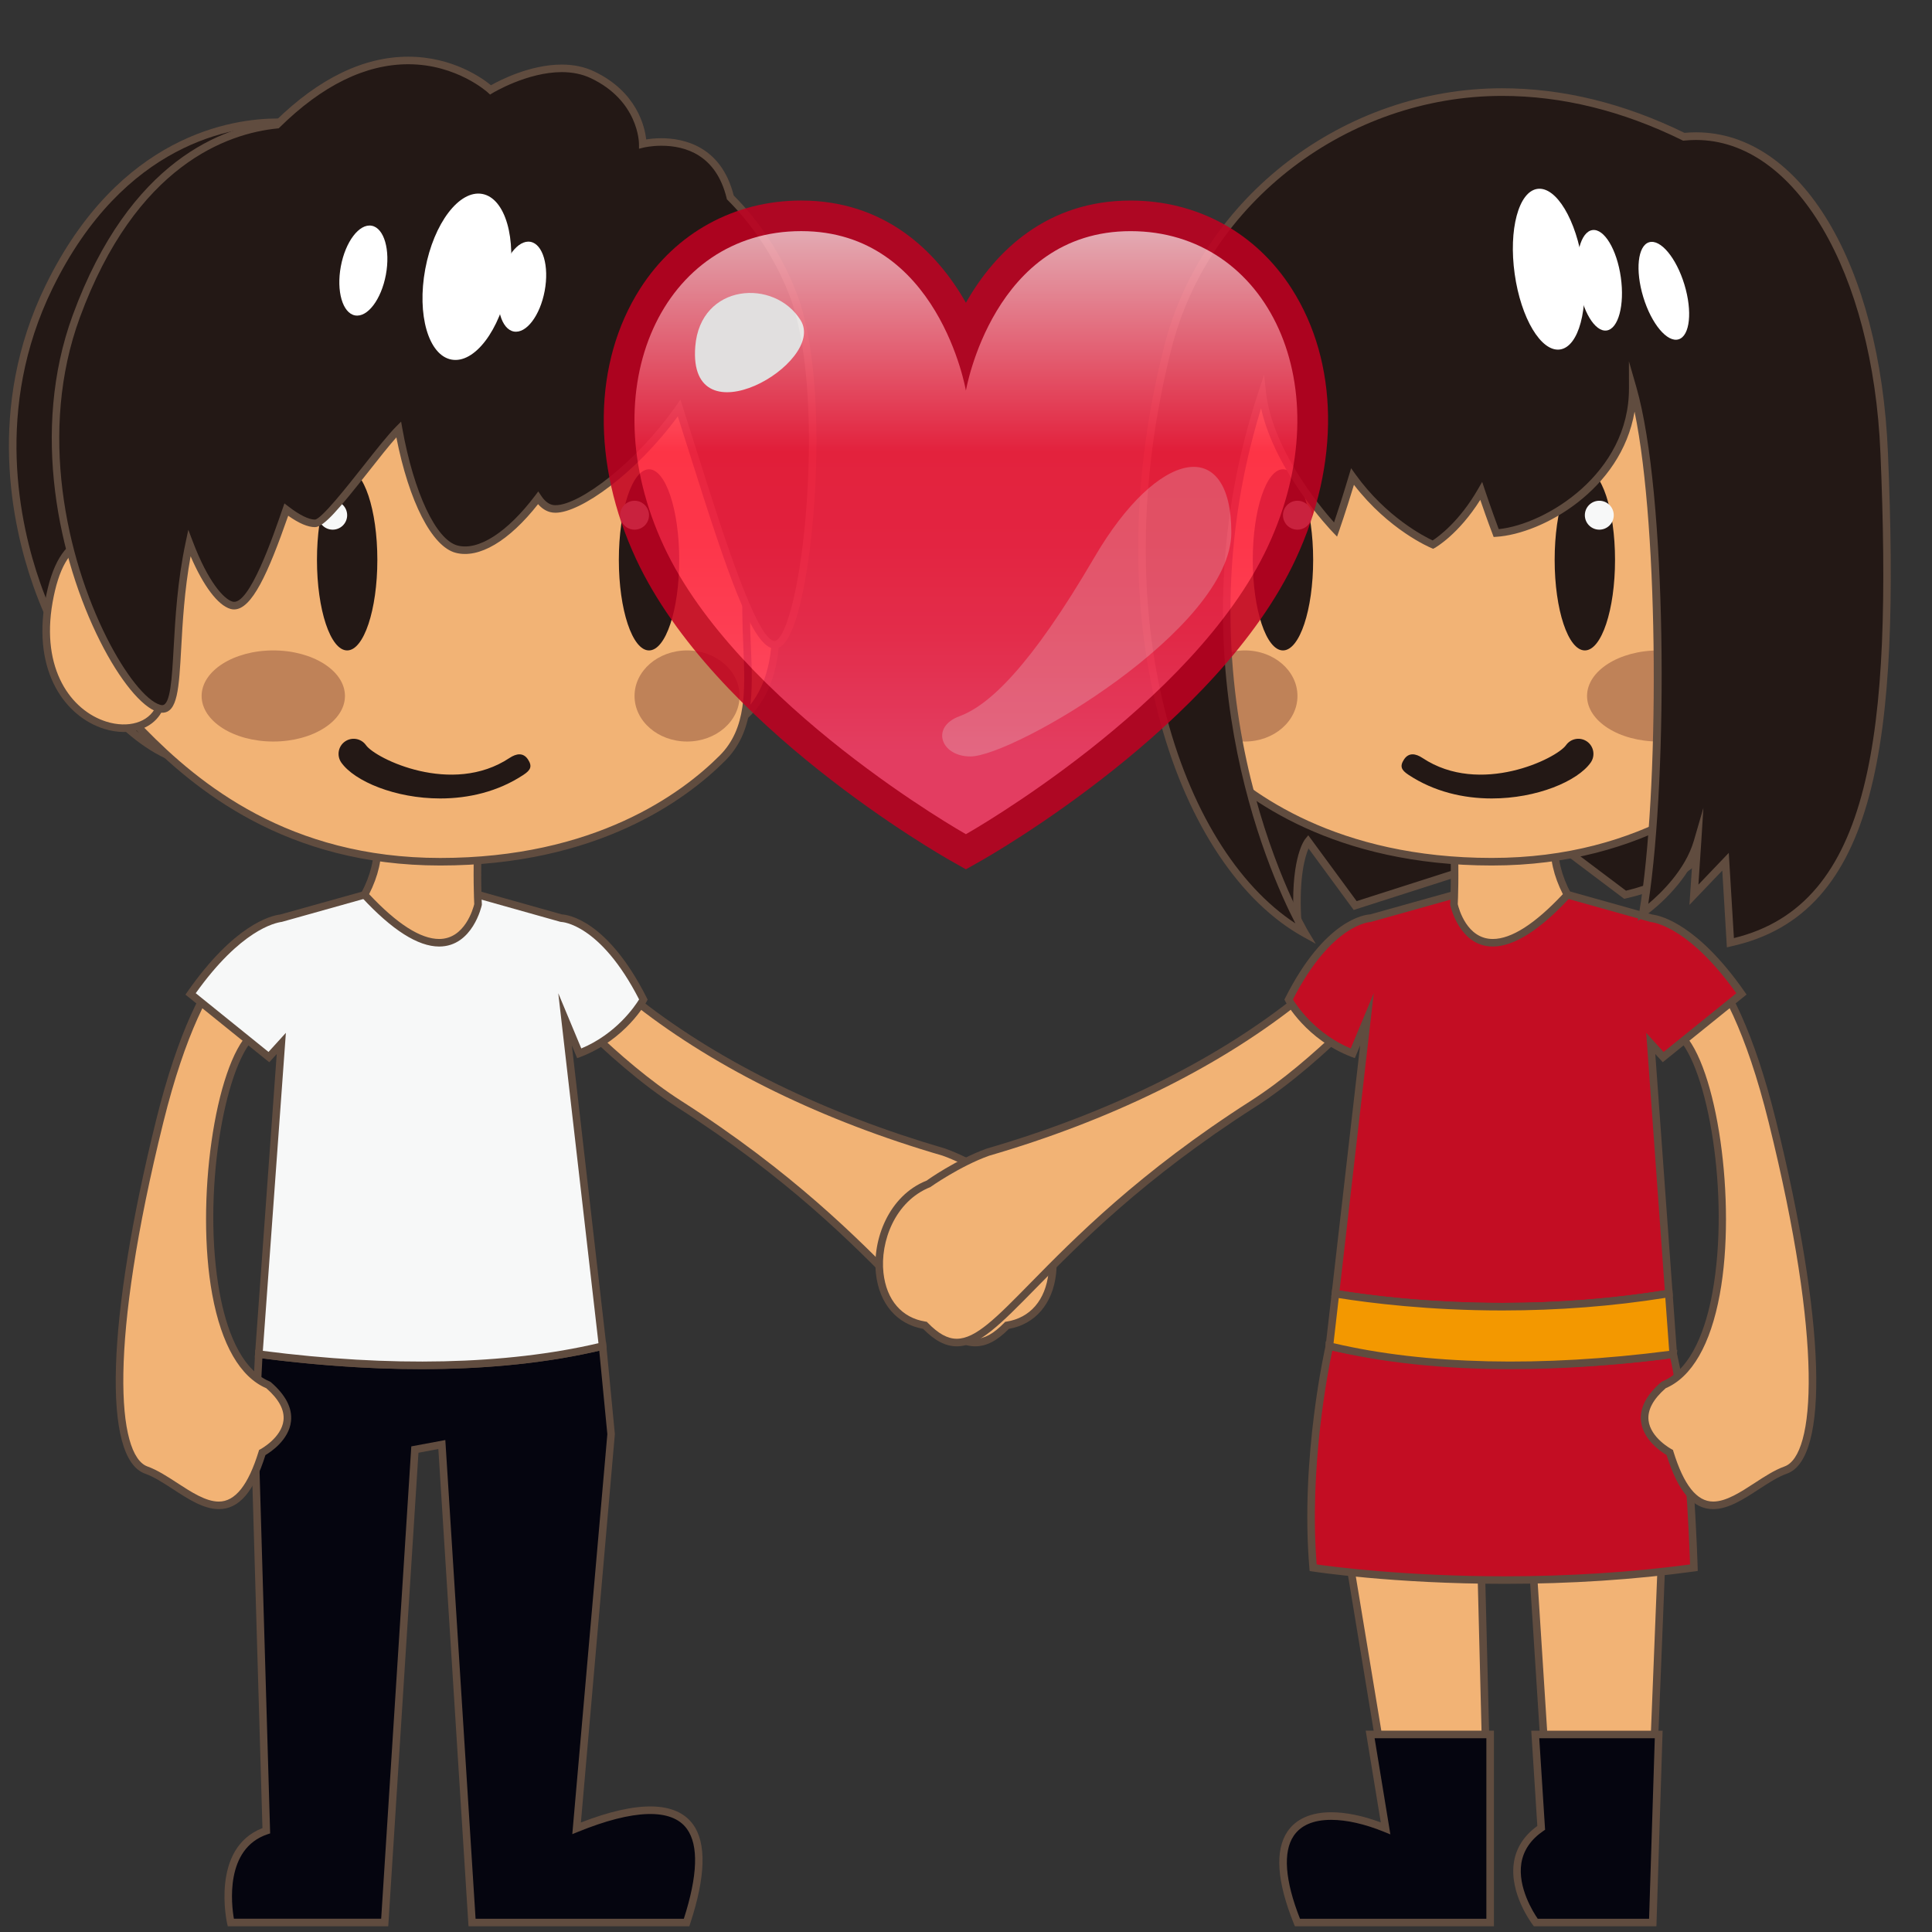 <?xml version="1.0" encoding="UTF-8"?>
<!-- Generated by phantom_svg. -->
<svg width="64px" height="64px" viewBox="0 0 64 64" preserveAspectRatio="none" xmlns:dc="http://purl.org/dc/elements/1.1/" xmlns:cc="http://creativecommons.org/ns#" xmlns:rdf="http://www.w3.org/1999/02/22-rdf-syntax-ns#" xmlns:svg="http://www.w3.org/2000/svg" xmlns="http://www.w3.org/2000/svg" xmlns:sodipodi="http://sodipodi.sourceforge.net/DTD/sodipodi-0.dtd" xmlns:inkscape="http://www.inkscape.org/namespaces/inkscape" xmlns:xlink="http://www.w3.org/1999/xlink" version="1.1">
  <rect x="0" y="0" width="64" height="64" fill="#333333" stroke="none"/>
  <g>
    <g>
      <g>
        <path style='fill:#F2B375;' d='M17.794,32.335c0,0,2.284,2.69,4.71,4.241
				c8.051,5.146,8.756,9.496,10.856,7.327c2.161-0.338,1.908-3.886-0.105-4.679
				c0,0-0.978-0.696-1.982-1.058c-3.65-1.062-7.262-2.708-10.103-4.927
				C21.17,33.239,19.469,31.229,17.794,32.335z'/>
        <path style='fill:#604C3F;' d='M32.307,44.599L32.307,44.599
				c-0.734,0-1.444-0.724-2.62-1.922c-1.426-1.454-3.581-3.649-7.25-5.995
				c-2.414-1.543-4.714-4.238-4.737-4.265l-0.091-0.107l0.118-0.078
				c0.354-0.234,0.738-0.353,1.14-0.353c1.302,0,2.355,1.228,2.399,1.279
				c2.624,2.046,6.103,3.743,10.043,4.889c1.017,0.365,1.979,1.047,2.02,1.076
				c1.232,0.481,1.78,1.946,1.655,3.071c-0.109,0.992-0.691,1.672-1.562,1.826
				C33.03,44.415,32.676,44.599,32.307,44.599z M17.985,32.365
				c0.458,0.521,2.481,2.76,4.586,4.106c3.693,2.361,5.86,4.569,7.294,6.03
				c1.13,1.152,1.812,1.848,2.441,1.848l0,0c0.305,0,0.611-0.169,0.963-0.532
				l0.029-0.03l0.041-0.006c0.786-0.124,1.294-0.712,1.394-1.614
				c0.114-1.033-0.382-2.375-1.525-2.826c-0.036-0.021-1.002-0.705-1.979-1.057
				c-3.963-1.152-7.471-2.863-10.138-4.946c-0.028-0.029-1.042-1.209-2.227-1.209
				C18.559,32.128,18.264,32.208,17.985,32.365z'/>
      </g>
      <g>
        <path style='fill:#05050F;' d='M19.101,60.565L20.244,47.519l-0.282-2.928
				c-3.789,0.912-8.065,0.704-11.388,0.267l-0.135,2.661l0.383,13.127
				C7.078,61.23,7.644,63.686,7.644,63.686h1.266H12.744l1-15.667l0.893-0.167l1,15.834
				h3.19H22.744C24.246,59.124,21.255,59.688,19.101,60.565z'/>
        <path style='fill:#604C3F;' d='M22.834,63.811h-7.314L14.521,48l-0.659,0.124l-1.001,15.687
				h-5.316l-0.022-0.097c-0.006-0.025-0.553-2.49,1.171-3.155L8.313,47.522
				l0.142-2.807l0.134,0.018c4.321,0.569,8.245,0.482,11.343-0.264l0.14-0.034
				l0.296,3.071l-1.125,12.867c1.873-0.729,3.153-0.71,3.714,0.062
				c0.451,0.623,0.419,1.729-0.094,3.288L22.834,63.811z M15.754,63.561h6.899
				c0.46-1.433,0.495-2.434,0.101-2.978c-0.501-0.692-1.771-0.649-3.606,0.099
				l-0.19,0.077l1.161-13.251l-0.268-2.763c-3.074,0.716-6.926,0.799-11.16,0.254
				l-0.128,2.525L8.949,60.734l-0.088,0.029c-1.425,0.479-1.191,2.349-1.113,2.797
				h4.879L13.625,47.913l1.127-0.21L15.754,63.561z'/>
      </g>
      <g>
        <path style='fill:#F2B375;' d='M9.143,30.89c0,0-2.201-0.405-3.851,6.253
				C3.641,43.799,3.545,48.236,4.846,48.698c1.3,0.462,2.834,2.688,3.841-0.581
				c0,0,1.732-0.917,0.201-2.238C6.036,44.697,6.737,35.812,8.359,34.279
				C8.359,34.279,10.815,32.001,9.143,30.89z'/>
        <path style='fill:#604C3F;' d='M7.248,49.992L7.248,49.992
				c-0.502,0-1.015-0.334-1.511-0.657c-0.328-0.213-0.637-0.414-0.933-0.519
				C3.388,48.313,3.532,43.719,5.17,37.112c1.461-5.894,3.353-6.352,3.898-6.352
				c0.063,0,0.097,0.007,0.097,0.007l0.047,0.019
				c0.388,0.258,0.601,0.596,0.634,1.007c0.095,1.175-1.341,2.521-1.402,2.578
				c-1.014,0.958-1.763,5.235-1.167,8.465c0.204,1.106,0.657,2.512,1.66,2.928
				l0.034,0.021c0.493,0.426,0.718,0.862,0.669,1.297
				c-0.07,0.618-0.672,1.017-0.847,1.12C8.408,49.423,7.917,49.992,7.248,49.992z
				 M9.068,31.01c-0.355,0-2.202,0.297-3.656,6.163
				C3.597,44.494,3.868,48.218,4.888,48.58c0.323,0.115,0.66,0.334,0.985,0.546
				c0.466,0.303,0.947,0.616,1.375,0.616c0.543,0,0.976-0.544,1.32-1.662
				L8.583,48.031l0.046-0.024c0.007-0.004,0.697-0.378,0.762-0.954
				c0.039-0.345-0.153-0.703-0.569-1.066c-0.866-0.37-1.485-1.443-1.791-3.104
				c-0.562-3.053,0.088-7.603,1.243-8.693c0.015-0.014,1.41-1.322,1.324-2.376
				c-0.026-0.326-0.19-0.588-0.499-0.801C9.09,31.011,9.08,31.01,9.068,31.01z
				'/>
      </g>
      <g>
        <path style='fill:#F7F8F8;' d='M21.312,33.112c-1.359-2.696-2.719-2.696-2.719-2.696
				l-2.758-0.776h-3.76L9.303,30.418c-0.272,0.034-1.458,0.315-2.99,2.507
				l2.594,2.094L9.317,34.566L8.573,44.857c3.323,0.438,7.599,0.646,11.388-0.267
				l-1.243-10.822l0.469,1.125C20.656,34.331,21.312,33.112,21.312,33.112z'/>
        <path style='fill:#604C3F;' d='M13.964,45.355c-1.703,0-3.522-0.126-5.407-0.374
				l-0.117-0.016l0.009-0.117l0.718-9.931l-0.247,0.271l-0.092-0.073l-2.685-2.167
				l0.067-0.096c1.545-2.21,2.746-2.518,3.077-2.559l2.789-0.779l3.794,0.005
				l2.744,0.772c0.182,0.01,1.503,0.171,2.811,2.764l0.029,0.059l-0.031,0.058
				c-0.027,0.051-0.695,1.266-2.19,1.839l-0.114,0.043l-0.175-0.42l1.154,10.053
				l-0.107,0.025C18.218,45.139,16.19,45.355,13.964,45.355z M8.707,44.749
				c4.225,0.545,8.065,0.462,11.118-0.254l-1.331-11.592l0.762,1.828
				c1.157-0.484,1.772-1.392,1.915-1.624c-1.289-2.517-2.564-2.566-2.577-2.566
				l-0.033-0.005l-2.741-0.771h-3.726l-2.756,0.773
				c-0.232,0.031-1.363,0.271-2.854,2.363l2.411,1.946l0.575-0.633L8.707,44.749z'/>
      </g>
    </g>
    <g>
      <g>
        <path style='fill:#231815;' d='M9.989,4.107c0,0-5.239-0.999-8.364,5.394
				C-1.5,15.894,2.07,23.378,5.535,25.011L9.989,4.107z'/>
        <path style='fill:#604C3F;' d='M5.625,25.191l-0.143-0.067
				c-1.754-0.827-3.434-3.022-4.385-5.729c-0.694-1.977-1.564-5.898,0.416-9.949
				c2.436-4.982,6.185-5.521,7.684-5.521c0.501,0,0.803,0.057,0.815,0.059
				l0.125,0.024l-0.027,0.125L5.625,25.191z M9.197,4.176
				c-1.452,0-5.086,0.524-7.459,5.38c-1.94,3.969-1.086,7.816-0.405,9.756
				c0.89,2.532,2.492,4.674,4.114,5.515L9.839,4.212
				C9.71,4.196,9.488,4.176,9.197,4.176z'/>
      </g>
      <g>
        <path style='fill:#F2B375;' d='M23.021,19.034c0,0,2.067-3.086,2.607,0.901
				c0.541,3.988-2.278,5.036-2.816,3.534'/>
        <path style='fill:#604C3F;' d='M23.706,24.249c-0.463,0-0.845-0.269-1.013-0.738l0.235-0.084
				c0.161,0.449,0.558,0.657,1.032,0.54c0.812-0.198,1.893-1.431,1.542-4.015
				c-0.157-1.158-0.462-1.821-0.883-1.919c-0.558-0.129-1.268,0.729-1.496,1.07
				l-0.208-0.139c0.038-0.056,0.923-1.373,1.76-1.175
				c0.546,0.126,0.897,0.823,1.075,2.129c0.372,2.747-0.832,4.071-1.731,4.291
				C23.913,24.236,23.808,24.249,23.706,24.249z'/>
      </g>
      <g>
        <path style='fill:#F2B375;' d='M12.5,27.882c0.036,0.515-0.076,1.102-0.425,1.758
				c3.122,3.378,3.76,0.322,3.76,0.322s-0.049-0.875-0.001-2.064
				C15.87,27.044,12.375,26.11,12.5,27.882z'/>
        <path style='fill:#604C3F;' d='M14.548,31.355L14.548,31.355
				c-0.703,0-1.565-0.549-2.564-1.63l-0.06-0.065l0.042-0.078
				c0.31-0.583,0.448-1.152,0.411-1.691c-0.022-0.315,0.058-0.573,0.239-0.767
				c0.228-0.245,0.607-0.374,1.099-0.374c0.763,0,1.663,0.315,2.049,0.716
				c0.137,0.143,0.204,0.29,0.198,0.437c-0.048,1.169,0,2.044,0,2.053
				l0,0.016l-0.003,0.016C15.956,30.001,15.66,31.355,14.548,31.355z
				 M12.227,29.62c0.924,0.985,1.705,1.485,2.321,1.485
				c0.854,0,1.129-1.019,1.162-1.154c-0.006-0.132-0.044-0.97,0-2.059
				c0.004-0.095-0.067-0.19-0.128-0.253c-0.339-0.353-1.177-0.64-1.869-0.64
				c-0.293,0-0.689,0.051-0.916,0.294c-0.132,0.141-0.19,0.336-0.173,0.579
				C12.665,28.435,12.531,29.022,12.227,29.62z'/>
      </g>
      <g>
        <path style='fill:#F2B375;' d='M25.5,14.832c0,0-0.56,2.097-0.75,4.424
				c-0.194,2.378,0.542,4.498-0.821,5.861c-1.644,1.644-4.631,3.428-9.345,3.428
				s-7.709-2.115-9.876-4.333c-1.625-1.663-1.415-9.381-1.415-9.381
				S2.042,4.546,15.5,4.546C26.5,4.546,25.5,14.832,25.5,14.832z'/>
        <path style='fill:#604C3F;' d='M14.584,28.671c-5.104,0-8.132-2.495-9.965-4.371
				c-1.643-1.681-1.459-9.154-1.45-9.472c-0.004-0.02-0.436-3.853,2.208-6.837
				C7.475,5.623,10.88,4.421,15.5,4.421c3.399,0,6.009,0.977,7.756,2.902
				c2.768,3.049,2.373,7.477,2.368,7.521c-0.009,0.041-0.562,2.134-0.75,4.422
				c-0.06,0.736-0.03,1.442-0.001,2.125c0.064,1.523,0.12,2.839-0.856,3.814
				C22.723,26.5,19.777,28.671,14.584,28.671z M15.5,4.671
				c-4.545,0-7.888,1.173-9.937,3.486c-2.569,2.901-2.15,6.623-2.146,6.66
				c-0.001,0.095-0.189,7.703,1.38,9.309c1.802,1.844,4.776,4.295,9.787,4.295
				c5.103,0,7.99-2.125,9.256-3.392c0.898-0.898,0.845-2.163,0.783-3.627
				c-0.029-0.69-0.059-1.405,0.002-2.156c0.189-2.312,0.748-4.425,0.754-4.446
				c0-0.023,0.383-4.344-2.31-7.31C21.372,5.62,18.825,4.671,15.5,4.671z'/>
      </g>
      <g>
        <g>
          <ellipse style='fill:#231815;' cx='11.5' cy='18.546' rx='1' ry='3'/>
          <circle style='fill:#F7F8F8;' cx='11.021' cy='17.067' r='0.479'/>
        </g>
        <g>
          <ellipse style='fill:#231815;' cx='21.5' cy='18.546' rx='1' ry='3'/>
          <circle style='fill:#F7F8F8;' cx='21.021' cy='17.067' r='0.479'/>
        </g>
      </g>
      <g>
        <path style='fill:#F2B375;' d='M5,19.034c0,0-2.682-3.086-3.383,0.901
				s2.957,5.036,3.655,3.534'/>
        <path style='fill:#604C3F;' d='M4.102,24.248c-0.209,0-0.429-0.034-0.653-0.104
				c-1.273-0.4-2.371-1.863-1.955-4.229c0.214-1.221,0.642-1.928,1.269-2.103
				c1.064-0.297,2.281,1.082,2.332,1.141l-0.188,0.164
				c-0.012-0.013-1.154-1.317-2.077-1.063c-0.526,0.146-0.892,0.787-1.089,1.904
				c-0.39,2.217,0.615,3.581,1.784,3.948c0.722,0.225,1.395,0.026,1.635-0.489
				l0.227,0.105C5.168,23.986,4.681,24.248,4.102,24.248z'/>
      </g>
      <g>
        <path style='fill:#231815;' d='M26.283,9.781c-0.526-1.371-1.299-2.453-2.09-3.24
				c-0.569-2.355-2.901-1.772-2.901-1.772s0-1.5-1.667-2.291c-1.44-0.684-3.375,0.5-3.375,0.5
				S13.214,0.148,9.177,4.131C6.963,4.353,4.225,5.853,2.526,10.481
				c-2.144,5.843,1.295,12.56,2.745,12.987c0.848,0.25,0.359-2.459,1.001-5.478
				c0.439,1.157,0.977,1.936,1.393,2.059c0.561,0.165,1.172-1.293,1.817-3.168
				c0.369,0.284,0.704,0.456,0.948,0.456c0.42-0,2.06-2.394,2.775-3.113
				c0.38,2.111,1.126,3.761,1.919,3.968c0.769,0.201,1.765-0.461,2.699-1.697
				c0.12,0.181,0.264,0.304,0.434,0.349c0.736,0.192,2.79-1.259,4.239-3.326
				c1.132,3.522,2.448,8.131,3.241,7.827C26.731,20.965,27.527,13.026,26.283,9.781z
				'/>
        <path style='fill:#604C3F;' d='M5.374,23.61c-0.043,0-0.09-0.007-0.137-0.021
				c-0.537-0.158-1.272-1.057-1.921-2.346c-1.362-2.706-2.315-6.965-0.906-10.804
				C4.3,5.285,7.406,4.196,9.12,4.011c1.446-1.416,2.928-2.133,4.404-2.133
				c1.481,0,2.473,0.726,2.74,0.946c0.287-0.162,1.295-0.685,2.345-0.685
				c0.396,0,0.755,0.076,1.069,0.225c1.425,0.677,1.682,1.841,1.728,2.255
				c0.115-0.019,0.292-0.04,0.503-0.04c0.719,0,1.981,0.248,2.396,1.897
				c0.897,0.899,1.621,2.026,2.094,3.259c0.557,1.454,0.772,4.037,0.575,6.91
				c-0.142,2.065-0.54,4.566-1.191,4.816c-0.039,0.015-0.08,0.022-0.122,0.022l0,0
				c-0.728-0-1.551-2.444-2.82-6.468c-0.131-0.414-0.26-0.825-0.388-1.223
				c-1.388,1.892-3.221,3.193-4.05,3.193c-0.064,0-0.124-0.007-0.177-0.021
				c-0.148-0.039-0.283-0.127-0.402-0.264c-0.963,1.227-1.958,1.814-2.73,1.612
				c-0.785-0.205-1.546-1.694-1.964-3.823c-0.248,0.278-0.565,0.681-0.897,1.102
				c-1.003,1.271-1.508,1.87-1.8,1.871c-0.235,0-0.533-0.127-0.886-0.378
				C8.878,19.005,8.34,20.188,7.754,20.188c-0.042,0-0.083-0.006-0.123-0.018
				C7.215,20.047,6.735,19.406,6.314,18.427c-0.205,1.125-0.264,2.185-0.312,3.054
				C5.928,22.809,5.884,23.61,5.374,23.61z M13.524,2.128
				c-1.419,0-2.853,0.704-4.26,2.092l-0.032,0.031l-0.043,0.004
				c-1.646,0.165-4.686,1.199-6.546,6.269c-1.381,3.764-0.443,7.947,0.895,10.606
				c0.609,1.21,1.303,2.082,1.768,2.218c0.025,0.007,0.047,0.011,0.067,0.011
				c0.273,0,0.322-0.877,0.379-1.893C5.807,20.483,5.875,19.26,6.15,17.965
				l0.088-0.416l0.151,0.397c0.504,1.327,1.022,1.898,1.312,1.983
				c0.554,0.164,1.363-2.214,1.664-3.088l0.057-0.165l0.138,0.106
				c0.359,0.277,0.669,0.43,0.872,0.43c0.214-0.015,1.05-1.074,1.604-1.775
				c0.417-0.529,0.811-1.028,1.082-1.301l0.169-0.17l0.042,0.236
				c0.383,2.129,1.118,3.684,1.828,3.869c0.693,0.182,1.653-0.441,2.568-1.651
				l0.106-0.141l0.098,0.146c0.108,0.163,0.229,0.263,0.361,0.297
				c0.033,0.009,0.071,0.013,0.114,0.013c0.795,0,2.671-1.407,3.991-3.29
				l0.145-0.206l0.077,0.24c0.152,0.472,0.307,0.964,0.463,1.461
				c0.838,2.656,1.985,6.293,2.582,6.293c0.011,0,0.021-0.002,0.032-0.006
				c0.361-0.138,0.846-1.896,1.032-4.6c0.195-2.838-0.014-5.382-0.559-6.803
				c-0.588-1.532-1.446-2.583-2.062-3.196l-0.025-0.025l-0.008-0.034
				c-0.348-1.438-1.367-1.741-2.162-1.741c-0.341,0-0.585,0.06-0.588,0.06
				l-0.154,0.039L21.167,4.769c-0-0.059-0.024-1.433-1.595-2.179
				c-0.28-0.133-0.604-0.201-0.962-0.201c-1.146,0-2.283,0.688-2.294,0.694
				L16.234,3.133l-0.069-0.064C16.155,3.059,15.132,2.128,13.524,2.128z'/>
      </g>
      <path style='fill:#231815;' d='M14.584,26.45c-1.493,0-2.842-0.571-3.278-1.189
			c-0.158-0.226-0.105-0.538,0.121-0.697c0.226-0.158,0.537-0.105,0.697,0.121
			c0.312,0.443,2.847,1.69,4.754,0.424c0.229-0.152,0.456-0.185,0.61,0.046
			c0.152,0.23,0.09,0.355-0.141,0.508
			C16.494,26.23,15.512,26.45,14.584,26.45z'/>
      <ellipse style='fill:#BF8258;' cx='9.053' cy='23.055' rx='2.374' ry='1.509'/>
      <ellipse style='fill:#BF8258;' cx='22.76' cy='23.055' rx='1.74' ry='1.509'/>
      <ellipse transform='matrix(0.983 0.183 -0.183 0.983 1.943 -2.679)' style='fill:#FFFFFF;' cx='15.465' cy='9.173' rx='1.403' ry='2.791'/>
      <ellipse transform='matrix(0.983 0.183 -0.183 0.983 2.034 -3.008)' style='fill:#FFFFFF;' cx='17.296' cy='9.501' rx='0.759' ry='1.511'/>
      <ellipse transform='matrix(0.983 0.183 -0.183 0.983 1.847 -2.053)' style='fill:#FFFFFF;' cx='12.035' cy='8.966' rx='0.759' ry='1.511'/>
    </g>
  </g>
  <g>
  </g>
  <g>
  </g>
  <g>
  </g>
  <g>
  </g>
  <g>
  </g>
  <g>
  </g>
  <g>
    <g>
      <path style='fill:#231815;' d='M42.979,30.417c0,0-8.602-4.333-1.791-22.167l14.238,0.333
			c0,0,7.573,19.03-1.594,21.057l-2.334-1.758l-6.606,2.116l-1.56-2.123
			C43.333,27.875,42.875,28.435,42.979,30.417z'/>
      <path style='fill:#604C3F;' d='M43.115,30.625l-0.192-0.097
			c-0.089-0.045-2.208-1.143-3.509-4.462c-1.193-3.043-1.875-8.611,1.657-17.861
			l0.032-0.083L41.191,8.125l14.321,0.335l0.03,0.077
			c0.205,0.517,4.998,12.715,1.939,18.488c-0.771,1.455-1.989,2.376-3.622,2.737
			l-0.057,0.012l-2.328-1.754l-6.631,2.124l-1.496-2.038
			c-0.118,0.273-0.315,0.947-0.244,2.303L43.115,30.625z M41.273,8.377
			c-3.462,9.11-2.802,14.585-1.636,17.577c1.041,2.667,2.656,3.884,3.207,4.237
			c-0.06-1.822,0.372-2.373,0.392-2.396l0.102-0.125l1.603,2.181l6.582-2.108
			l2.34,1.762c1.529-0.353,2.673-1.227,3.399-2.597
			c2.881-5.437-1.511-17.138-1.921-18.202L41.273,8.377z'/>
    </g>
    <g>
      <g>
        <path style='fill:#F2B375;' d='M54.745,59.102h-3.506l-0.698-10.916l-1.576-0.292
				l0.282,11.208h-3.323l-1.886-11.416v-3.095
				c3.79,0.912,8.065,0.704,11.389,0.267l-0.219,2.661L54.745,59.102z'/>
        <path style='fill:#604C3F;' d='M54.865,59.227h-3.743l-0.008-0.117l-0.691-10.818
				L49.094,48.045L49.375,59.227h-3.558l-0.017-0.104l-1.886-11.416l-0.002-3.273
				l0.154,0.037c3.098,0.746,7.021,0.833,11.343,0.264l0.154-0.021l-0.231,2.815
				L54.865,59.227z M51.356,58.977H54.625l0.458-11.463l0.206-2.513
				c-4.22,0.542-8.06,0.458-11.126-0.252v2.937l1.867,11.291h3.089l-0.283-11.234
				l1.823,0.338l0.007,0.098L51.356,58.977z'/>
      </g>
      <g>
        <g>
          <path style='fill:#05050F;' d='M49.363,57.456v6.229h-3.19h-3.193
					C41.5,60.019,43.744,59.688,45.899,60.565l-0.511-3.109H49.363z'/>
          <path style='fill:#604C3F;' d='M49.488,63.811h-6.593l-0.032-0.078
					c-0.565-1.402-0.638-2.432-0.215-3.06c0.282-0.418,0.784-0.64,1.45-0.64
					c0.484,0,1.049,0.116,1.642,0.336l-0.499-3.038h4.247V63.811z M43.064,63.561
					h6.174v-5.979h-3.702l0.522,3.185l-0.206-0.084
					c-0.639-0.261-1.245-0.398-1.754-0.398c-0.588,0-1.006,0.179-1.243,0.53
					C42.494,61.349,42.566,62.298,43.064,63.561z'/>
        </g>
        <g>
          <path style='fill:#05050F;' d='M54.947,57.456L54.75,63.686h-3.875c0,0-1.512-1.979,0.181-3.137
					l-0.197-3.093H54.947z'/>
          <path style='fill:#604C3F;' d='M54.871,63.811h-4.058l-0.038-0.049
					c-0.032-0.043-0.789-1.048-0.623-2.08c0.076-0.476,0.337-0.878,0.774-1.194
					l-0.201-3.156h4.351L54.871,63.811z M50.939,63.561h3.689l0.189-5.979h-3.827
					l0.193,3.031l-0.059,0.04c-0.413,0.282-0.658,0.642-0.727,1.067
					C50.27,62.525,50.796,63.354,50.939,63.561z'/>
        </g>
      </g>
      <g>
        <path style='fill:#F2B375;' d='M46.206,32.335c0,0-2.284,2.69-4.71,4.241
				c-8.051,5.146-8.756,9.496-10.856,7.327c-2.161-0.338-1.908-3.886,0.105-4.679
				c0,0,0.978-0.696,1.982-1.058c3.65-1.062,7.262-2.708,10.103-4.927
				C42.83,33.239,44.531,31.229,46.206,32.335z'/>
        <path style='fill:#604C3F;' d='M31.693,44.599c-0.369,0-0.723-0.184-1.114-0.579
				c-0.869-0.154-1.452-0.833-1.562-1.825c-0.125-1.126,0.423-2.591,1.682-3.087
				c0.014-0.015,0.977-0.696,1.986-1.059c3.948-1.149,7.428-2.846,10.068-4.909
				c0.026-0.034,1.079-1.262,2.382-1.262c0.401,0,0.785,0.119,1.141,0.353
				l0.117,0.078l-0.091,0.107c-0.023,0.027-2.324,2.722-4.738,4.265
				c-3.67,2.346-5.824,4.541-7.251,5.995C33.137,43.875,32.427,44.599,31.693,44.599z
				 M45.135,32.128c-1.188,0-2.199,1.179-2.209,1.191
				c-2.685,2.101-6.192,3.812-10.164,4.967c-0.97,0.349-1.936,1.032-1.945,1.039
				c-1.17,0.466-1.666,1.808-1.551,2.842c0.1,0.901,0.607,1.489,1.394,1.613
				l0.041,0.006l0.029,0.03c0.352,0.363,0.658,0.532,0.963,0.532
				c0.629,0,1.311-0.695,2.442-1.848c1.434-1.461,3.601-3.67,7.294-6.03
				c2.105-1.346,4.129-3.585,4.586-4.106
				C45.736,32.208,45.441,32.128,45.135,32.128z'/>
      </g>
      <g>
        <path style='fill:#C30D23;' d='M44.038,44.591c0,0-0.851,3.655-0.538,7.343
				c0,0,5.863,0.918,12.613,0c0,0-0.135-4.8-0.687-7.076
				C55.427,44.857,49.41,45.796,44.038,44.591z'/>
        <path style='fill:#604C3F;' d='M49.843,52.467c-3.703,0-6.336-0.405-6.362-0.41
				l-0.097-0.015L43.375,51.944c-0.311-3.665,0.533-7.345,0.541-7.382l0.028-0.121
				l0.121,0.027c1.81,0.406,3.886,0.611,6.172,0.611
				c2.913,0,5.148-0.343,5.17-0.346l0.114-0.019l0.026,0.112
				c0.549,2.263,0.689,7.054,0.69,7.102l0.003,0.112l-0.111,0.016
				C54.134,52.329,52.019,52.467,49.843,52.467z M43.616,51.824
				c0.507,0.072,2.941,0.393,6.227,0.393c2.124,0,4.189-0.132,6.142-0.392
				c-0.023-0.724-0.178-4.747-0.653-6.827c-0.494,0.069-2.535,0.332-5.094,0.332
				c-2.253,0-4.306-0.198-6.104-0.59C43.994,45.395,43.362,48.604,43.616,51.824z'/>
      </g>
      <g>
        <path style='fill:#F2B375;' d='M54.857,30.89c0,0,2.2-0.405,3.851,6.253
				c1.651,6.656,1.746,11.094,0.445,11.556c-1.3,0.462-2.834,2.688-3.841-0.581
				c0,0-1.732-0.917-0.201-2.238c2.853-1.182,2.151-10.067,0.529-11.6
				C55.641,34.279,53.185,32.001,54.857,30.89z'/>
        <path style='fill:#604C3F;' d='M56.751,49.992c-0.668,0-1.159-0.569-1.543-1.791
				c-0.175-0.104-0.777-0.502-0.848-1.12c-0.049-0.435,0.177-0.871,0.669-1.297
				l0.034-0.021c1.003-0.416,1.457-1.822,1.66-2.928
				c0.595-3.23-0.154-7.508-1.169-8.466c-0.061-0.056-1.496-1.402-1.401-2.577
				c0.033-0.411,0.247-0.749,0.635-1.007l0.047-0.019c0,0,0.033-0.007,0.097-0.007
				c0.545,0,2.437,0.458,3.897,6.352C60.469,43.719,60.612,48.312,59.195,48.816
				c-0.296,0.104-0.605,0.306-0.933,0.519
				C57.767,49.658,57.254,49.992,56.751,49.992z M55.179,45.986
				c-0.417,0.364-0.608,0.723-0.569,1.066c0.065,0.579,0.755,0.95,0.762,0.954
				l0.046,0.024l0.015,0.049c0.345,1.118,0.776,1.662,1.319,1.662
				c0.429,0,0.91-0.313,1.375-0.616c0.325-0.212,0.662-0.431,0.985-0.546
				c1.021-0.362,1.292-4.086-0.524-11.407c-1.502-6.059-3.407-6.182-3.686-6.162
				c-0.309,0.213-0.473,0.476-0.499,0.802c-0.085,1.054,1.31,2.362,1.323,2.375
				c1.155,1.092,1.807,5.641,1.244,8.693
				C56.664,44.543,56.045,45.616,55.179,45.986z'/>
      </g>
      <g>
        <g>
          <path style='fill:#C30D23;' d='M44.237,42.855l1.044-9.087l-0.469,1.125
					c-1.469-0.562-2.125-1.781-2.125-1.781c1.359-2.696,2.719-2.696,2.719-2.696
					l2.758-0.776h3.76L54.697,30.418c0.271,0.034,1.458,0.315,2.99,2.507
					l-2.594,2.094l-0.411-0.452l0.599,8.281
					C50.298,43.665,45.964,43.141,44.237,42.855z'/>
          <path style='fill:#604C3F;' d='M49.766,43.411c-2.553,0-4.572-0.271-5.549-0.433
					l-0.117-0.02l0.956-8.325l-0.175,0.42l-0.113-0.043
					c-1.495-0.573-2.162-1.788-2.19-1.839l-0.03-0.058l0.029-0.059
					c1.308-2.592,2.628-2.754,2.811-2.764l2.777-0.777l3.794,0.004l2.773,0.778
					c0.312,0.038,1.514,0.346,3.059,2.555l0.066,0.096l-2.776,2.241l-0.247-0.271
					l0.581,8.034l-0.112,0.019C53.522,43.263,51.66,43.411,49.766,43.411z
					 M44.375,42.751c1.008,0.162,2.954,0.41,5.391,0.41
					c1.841,0,3.651-0.141,5.383-0.419l-0.616-8.527l0.575,0.633l2.41-1.946
					c-1.491-2.092-2.622-2.333-2.836-2.359L51.906,29.765h-3.725L45.406,30.542
					c-0.012,0-1.287,0.049-2.576,2.566c0.143,0.232,0.757,1.14,1.914,1.624
					l0.763-1.829L44.375,42.751z'/>
        </g>
        <g>
          <path style='fill:#F39800;' d='M44.038,44.591l0.199-1.735
					c1.727,0.285,6.061,0.81,11.044-0.008l0.146,2.01
					C52.104,45.295,47.828,45.503,44.038,44.591z'/>
          <path style='fill:#604C3F;' d='M50.036,45.355c-2.227,0-4.254-0.217-6.027-0.644
					l-0.107-0.025l0.227-1.976l0.13,0.021c0.969,0.16,2.973,0.429,5.508,0.429
					c1.881,0,3.73-0.147,5.495-0.437l0.136-0.022l0.163,2.264l-0.116,0.016
					C53.558,45.229,51.738,45.355,50.036,45.355z M44.175,44.495
					c3.052,0.716,6.894,0.798,11.119,0.254l-0.128-1.756
					c-1.737,0.277-3.554,0.418-5.4,0.418c-2.444,0-4.4-0.249-5.419-0.411
					L44.175,44.495z'/>
        </g>
      </g>
    </g>
    <g>
      <g>
        <path style='fill:#F2B375;' d='M51.499,27.882c-0.036,0.515,0.076,1.102,0.425,1.758
				c-3.121,3.378-3.76,0.322-3.76,0.322s0.049-0.875,0-2.064
				C48.13,27.044,51.624,26.11,51.499,27.882z'/>
        <path style='fill:#604C3F;' d='M49.451,31.355c-1.111,0-1.406-1.354-1.409-1.368l-0.004-0.016
				l0.001-0.016c0.001-0.009,0.048-0.883,0-2.052
				c-0.006-0.147,0.061-0.294,0.198-0.437c0.386-0.401,1.285-0.716,2.049-0.716
				c0.49,0,0.87,0.129,1.099,0.374c0.181,0.194,0.261,0.452,0.239,0.767
				c-0.038,0.538,0.1,1.107,0.41,1.691l0.042,0.078l-0.061,0.065
				C51.017,30.807,50.153,31.355,49.451,31.355z M48.29,29.951
				c0.033,0.143,0.3,1.154,1.161,1.154c0.617,0,1.397-0.5,2.321-1.485
				c-0.304-0.599-0.438-1.186-0.398-1.747c0.018-0.243-0.041-0.438-0.173-0.579
				c-0.226-0.243-0.623-0.294-0.915-0.294c-0.692,0-1.53,0.287-1.869,0.64
				c-0.061,0.063-0.132,0.158-0.128,0.253
				C48.334,28.982,48.296,29.821,48.29,29.951z'/>
      </g>
      <g>
        <path style='fill:#F2B375;' d='M38.5,14.832c0,0,0.56,2.097,0.75,4.424
				c0.194,2.378-0.542,4.498,0.821,5.861c1.645,1.644,4.631,3.428,9.345,3.428
				s7.709-2.115,9.876-4.333c1.625-1.663,1.414-9.381,1.414-9.381
				S61.958,4.546,48.5,4.546C37.5,4.546,38.5,14.832,38.5,14.832z'/>
        <path style='fill:#604C3F;' d='M49.416,28.671c-5.193,0-8.139-2.171-9.434-3.465
				c-0.975-0.976-0.92-2.291-0.855-3.814c0.029-0.683,0.059-1.39-0.002-2.125
				c-0.187-2.29-0.74-4.381-0.746-4.402c-0.008-0.064-0.402-4.492,2.364-7.541
				C42.491,5.398,45.101,4.421,48.5,4.421c4.619,0,8.025,1.201,10.123,3.57
				c2.644,2.985,2.212,6.817,2.207,6.856c0.01,0.299,0.194,7.772-1.448,9.453
				C57.548,26.176,54.521,28.671,49.416,28.671z M48.5,4.671
				c-3.325,0-5.872,0.948-7.57,2.818c-2.692,2.966-2.31,7.287-2.306,7.33
				c0.002,0.001,0.562,2.115,0.751,4.426c0.061,0.751,0.031,1.466,0.002,2.156
				c-0.062,1.464-0.115,2.729,0.783,3.627c1.267,1.267,4.153,3.392,9.256,3.392
				c5.01,0,7.984-2.452,9.786-4.295c1.57-1.606,1.381-9.213,1.379-9.29
				c0.006-0.056,0.422-3.782-2.147-6.681C56.385,5.843,53.043,4.671,48.5,4.671z'/>
      </g>
      <g>
        <g>
          <ellipse style='fill:#231815;' cx='52.5' cy='18.546' rx='1' ry='3'/>
          <circle style='fill:#F7F8F8;' cx='52.979' cy='17.067' r='0.479'/>
        </g>
        <g>
          <ellipse style='fill:#231815;' cx='42.5' cy='18.546' rx='1' ry='3'/>
          <circle style='fill:#F7F8F8;' cx='42.979' cy='17.067' r='0.479'/>
        </g>
      </g>
      <path style='fill:#231815;' d='M49.416,26.45c1.493,0,2.842-0.571,3.278-1.189
			c0.158-0.226,0.104-0.538-0.121-0.697c-0.226-0.158-0.537-0.105-0.697,0.121
			c-0.312,0.443-2.847,1.69-4.754,0.424c-0.229-0.152-0.456-0.185-0.61,0.046
			c-0.152,0.23-0.09,0.355,0.141,0.508C47.506,26.23,48.488,26.45,49.416,26.45
			z'/>
      <ellipse style='fill:#BF8258;' cx='54.947' cy='23.055' rx='2.374' ry='1.509'/>
      <ellipse style='fill:#BF8258;' cx='41.24' cy='23.055' rx='1.74' ry='1.509'/>
    </g>
    <g>
      <path style='fill:#231815;' d='M38.684,11.517C40.25,5.333,47.584,0.5,55.777,4.532
			C59.417,4.167,62.153,8.741,62.416,15c0.417,9.917-0.44,15.21-5.095,16.23
			l-0.161-2.684l-1.047,1.094c0,0,0.048-0.666,0.117-1.756
			c-0.397,1.366-1.804,2.352-1.804,2.352c0.698-4.11,0.695-13.778-0.34-17.375
			c0.007,2.89-2.801,4.686-4.523,4.798c0,0-0.209-0.542-0.495-1.394
			c-0.75,1.304-1.6,1.778-1.6,1.778s-1.487-0.616-2.665-2.254
			c-0.314,1.053-0.562,1.758-0.562,1.758S42.062,15.281,41.812,13
			c-3.336,10.055,1.427,17.932,1.427,17.932
			C38.916,28.546,36.42,20.454,38.684,11.517z'/>
      <path style='fill:#604C3F;' d='M57.205,31.383l-0.152-2.544l-1.089,1.138l0.024-0.346
			c0-0,0.027-0.374,0.069-1.019c-0.56,1.016-1.511,1.691-1.56,1.725
			l-0.245,0.171l0.051-0.295c0.666-3.924,0.662-12.636-0.156-16.576
			c-0.441,2.59-3.053,4.045-4.576,4.145l-0.092,0.006l-0.032-0.086
			c-0.002-0.005-0.172-0.445-0.411-1.144c-0.72,1.144-1.473,1.573-1.507,1.592
			l-0.053,0.029l-0.056-0.023c-0.06-0.025-1.413-0.598-2.569-2.096
			c-0.277,0.912-0.49,1.519-0.492,1.525l-0.067,0.191l-0.141-0.146
			c-0.084-0.086-1.904-2-2.377-4.104c-2.969,9.651,1.525,17.262,1.572,17.339
			l0.241,0.399l-0.409-0.226c-4.127-2.277-6.982-10.214-4.616-19.555
			c1.256-4.959,5.965-8.559,11.197-8.559c2.006,0,4.039,0.497,6.041,1.477
			c0.127-0.012,0.256-0.018,0.382-0.018c3.481,0,6.096,4.362,6.358,10.608
			c0.401,9.551-0.319,15.29-5.193,16.357L57.205,31.383z M57.268,28.252
			L57.438,31.075c4.573-1.113,5.246-6.748,4.854-16.069
			c-0.252-6.008-2.821-10.369-6.108-10.369c-0.13,0-0.261,0.007-0.393,0.02
			l-0.036,0.003l-0.032-0.016c-1.978-0.974-3.983-1.467-5.962-1.467
			c-5.119,0-9.727,3.521-10.955,8.371c-2.261,8.923,0.275,16.533,4.105,19.04
			c-0.903-1.751-4.105-8.918-1.216-17.627l0.18-0.544l0.062,0.57
			c0.206,1.878,1.773,3.776,2.255,4.32c0.095-0.28,0.279-0.839,0.492-1.553
			l0.073-0.244l0.148,0.207c1.015,1.412,2.273,2.054,2.554,2.186
			c0.192-0.125,0.884-0.626,1.501-1.699l0.139-0.241l0.088,0.264
			c0.217,0.645,0.391,1.115,0.46,1.301c1.562-0.159,4.322-1.843,4.315-4.666
			l-0.002-0.894l0.247,0.859c1.006,3.495,1.066,12.704,0.394,17.114
			c0.413-0.346,1.229-1.126,1.51-2.091l0.316-1.088l-0.071,1.131
			c-0.04,0.625-0.072,1.111-0.094,1.412L57.268,28.252z'/>
    </g>
    <ellipse transform='matrix(-0.99 0.139 -0.139 -0.99 103.318 10.637)' style='fill:#FFFFFF;' cx='51.286' cy='8.938' rx='1.138' ry='2.687'/>
    <ellipse transform='matrix(-0.99 0.14 -0.14 -0.99 106.733 11.039)' style='fill:#FFFFFF;' cx='52.979' cy='9.264' rx='0.712' ry='1.68'/>
    <ellipse transform='matrix(-0.957 0.291 -0.291 -0.957 110.689 2.827)' style='fill:#FFFFFF;' cx='55.134' cy='9.653' rx='0.712' ry='1.68'/>
  </g>
  <g>
  </g>
  <g>
  </g>
  <g>
  </g>
  <g>
  </g>
  <g>
  </g>
  <g>
  </g>
  <defs id="frame0_defs30"/>
  <sodipodi:namedview pagecolor="#ffffff" bordercolor="#666666" borderopacity="1" objecttolerance="10" gridtolerance="10" guidetolerance="10" inkscape:pageopacity="0" inkscape:pageshadow="2" inkscape:window-width="1920" inkscape:window-height="1017" id="frame0_namedview28" showgrid="false" inkscape:zoom="3.6875" inkscape:cx="-28.20339" inkscape:cy="32" inkscape:window-x="0" inkscape:window-y="26" inkscape:window-maximized="1" inkscape:current-layer="svg2"/>
  <g id="frame0_g3" style="opacity:0.86" transform="matrix(0.447,0,0,0.447,17.693,3.416)">
    <g id='frame0_g5'>
      <path style='fill:#c10021' d='M 32,56.781 30.886,56.152 C 30.17,55.748 13.297,46.121 7.556,33.784 4.261,26.703 4.371,19.217 7.851,13.759 10.501,9.603 14.854,7.219 19.795,7.219 c 6.133,0 10.003,3.683 12.205,7.576 2.202,-3.893 6.073,-7.575 12.205,-7.575 4.94,0 9.295,2.384 11.944,6.541 3.48,5.457 3.59,12.942 0.295,20.023 C 50.703,46.121 33.83,55.748 33.114,56.152 L 32,56.781 Z M 19.795,11.753 c -3.41,0 -6.294,1.578 -8.121,4.444 -2.643,4.145 -2.646,10.004 -0.007,15.673 4.343,9.332 16.569,17.359 20.332,19.668 3.763,-2.311 15.999,-10.353 20.334,-19.668 2.639,-5.669 2.636,-11.527 -0.007,-15.672 -1.827,-2.866 -4.711,-4.444 -8.121,-4.444 -8.177,0 -9.953,9.834 -9.971,9.934 L 32,34.753 29.765,21.688 c -0.071,-0.399 -1.852,-9.935 -9.97,-9.935 z' id='frame0_path7' inkscape:connector-curvature='0'/>
      <linearGradient id='frame0_SVGID_1_c2053fd336af3198dc1e20322a51c6ae' gradientUnits='userSpaceOnUse' x1='32' y1='2.717' x2='32' y2='48.045'>
        <stop offset='0' style='stop-color:#FFFFFF' id='frame0_stop10'/>
        <stop offset='0.509' style='stop-color:#FF1F3F' id='frame0_stop12'/>
        <stop offset='0.661' style='stop-color:#FF2243' id='frame0_stop14'/>
        <stop offset='0.817' style='stop-color:#FF2C4F' id='frame0_stop16'/>
        <stop offset='0.972' style='stop-color:#FF3C64' id='frame0_stop18'/>
        <stop offset='1' style='stop-color:#FF3F68' id='frame0_stop20'/>
      </linearGradient>
      <path style='fill:url(#frame0_SVGID_1_c2053fd336af3198dc1e20322a51c6ae)' d='m 32,54.178 c 0,0 -16.888,-9.531 -22.389,-21.351 -5.5,-11.819 0,-23.341 10.184,-23.341 C 29.979,9.486 32,21.306 32,21.306 c 0,0 2.021,-11.818 12.205,-11.818 10.184,0 15.685,11.521 10.184,23.34 C 48.889,44.646 32,54.178 32,54.178 Z' id='frame0_path22' inkscape:connector-curvature='0'/>
    </g>
    <path style='fill:#ffffff' d='m 11.943,18.038 c 0.369,-4.696 5.883,-5.076 7.816,-1.934 1.934,3.143 -8.38,9.105 -7.816,1.934 z' id='frame0_path24' inkscape:connector-curvature='0'/>
    <path style='opacity:0.25;fill:#ffffff' d='m 32.33,48.418 c 3.18,0 19.339,-9.428 19.339,-16.6 0,-7.172 -5.399,-6.286 -10.153,1.853 -4.754,8.139 -7.816,10.96 -9.992,11.766 -2.175,0.806 -1.37,2.981 0.806,2.981 z' id='frame0_path26' inkscape:connector-curvature='0'/>
  </g>
</svg>